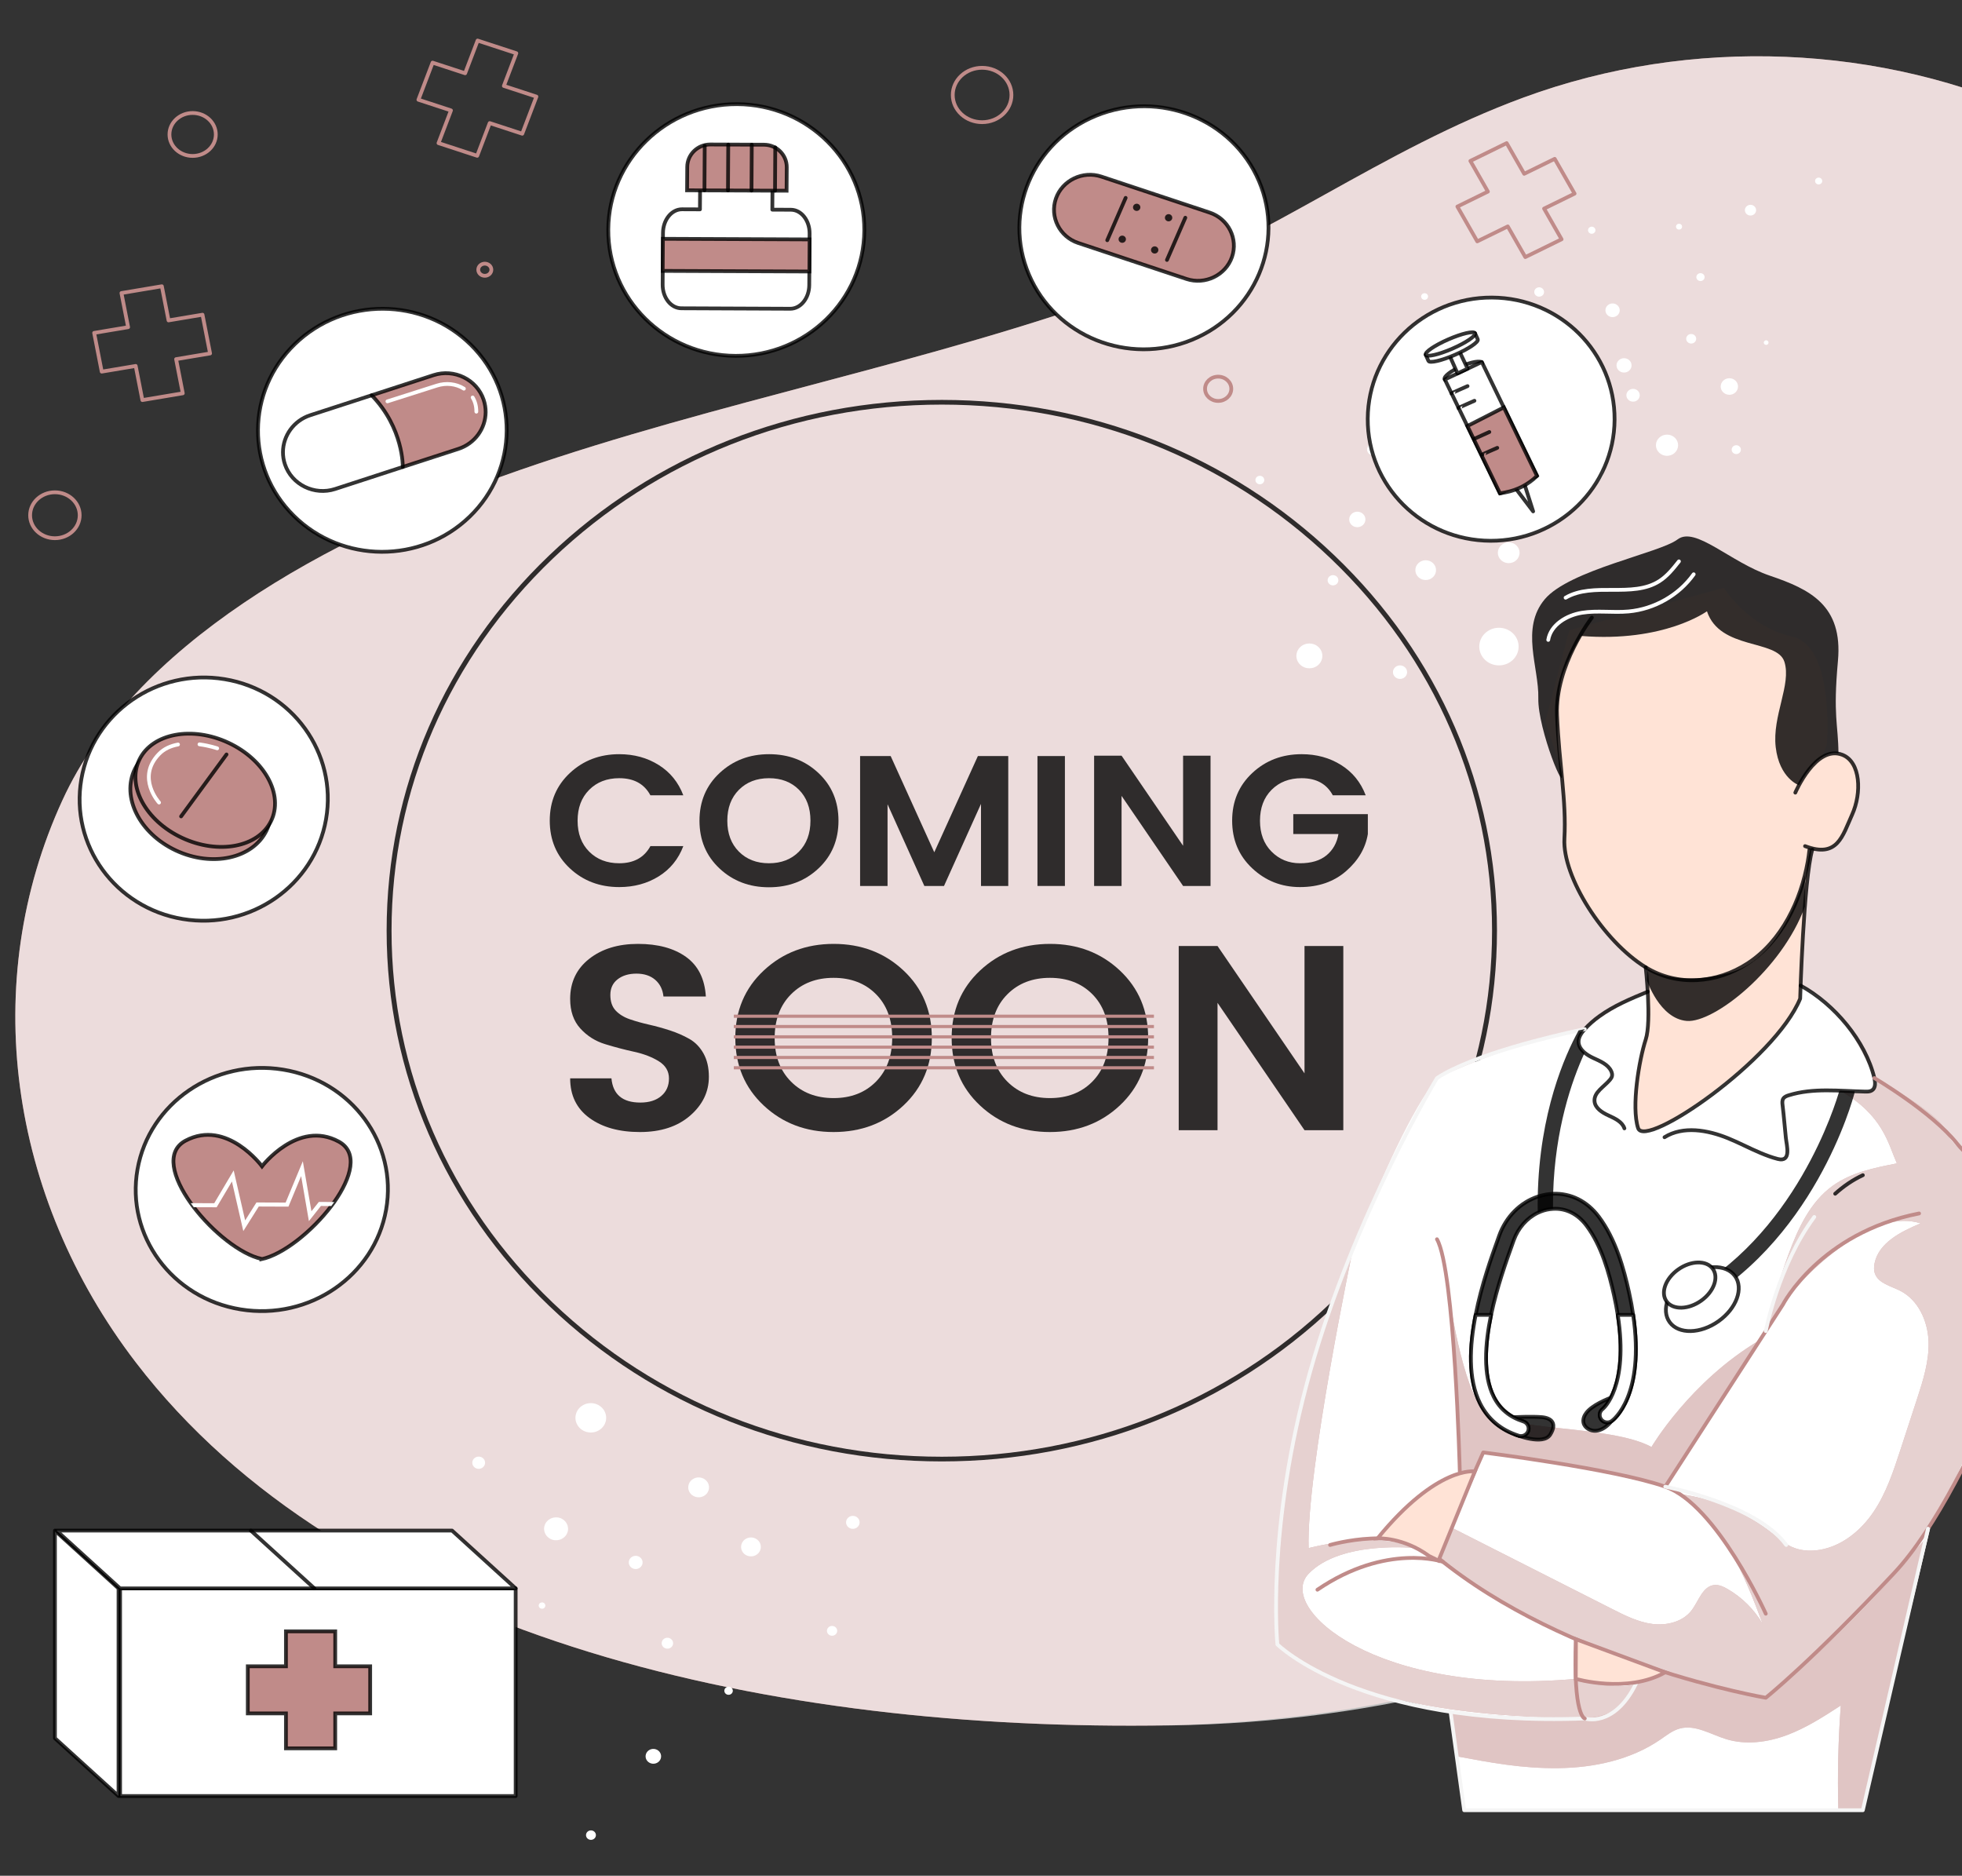 <svg width="521" height="498" viewBox="0 0 521 498" fill="none" xmlns="http://www.w3.org/2000/svg">
<rect x="0" y="0" width="521" height="498" fill="#333333" stroke="none"/>
<g clip-path="url(#clip0_10_14147)">
<path d="M541.859 31.291C499.706 11.669 449.162 9.516 404.638 25.869C366.729 39.793 337.227 63.347 299.255 77.237C247.323 96.231 190.454 106.612 138.015 124.805C85.576 142.998 35.395 171.524 16.591 212.434C-5.62 260.759 2.226 317.583 36.106 361.764C91.17 433.57 200.411 459.064 305.566 458.136C527.797 456.173 642.254 254.715 605.972 109.981C598.097 78.565 578.796 48.487 541.859 31.291Z" fill="#C08B89"/>
<path opacity="0.7" d="M541.859 31.291C499.706 11.669 449.162 9.516 404.638 25.869C366.729 39.793 337.227 63.347 299.255 77.237C247.323 96.231 190.454 106.612 138.015 124.805C85.576 142.998 35.395 171.524 16.591 212.434C-5.62 260.759 2.226 317.583 36.106 361.764C91.17 433.57 200.411 459.064 305.566 458.136C533 458.136 661 242 605.972 109.981C598.097 78.565 578.796 48.487 541.859 31.291Z" fill="white"/>
<path d="M424.669 127.622C426.333 126.031 426.333 123.452 424.669 121.862C423.005 120.271 420.307 120.271 418.643 121.862C416.978 123.452 416.978 126.031 418.643 127.622C420.307 129.213 423.005 129.213 424.669 127.622Z" fill="white"/>
<path d="M400.141 95.217C398.842 93.975 396.736 93.975 395.437 95.217C394.138 96.459 394.138 98.472 395.437 99.714C396.736 100.955 398.842 100.955 400.141 99.714C401.44 98.472 401.44 96.459 400.141 95.217Z" fill="white"/>
<path d="M377.646 79.345C378.005 79.687 378.586 79.687 378.945 79.345C379.303 79.002 379.303 78.446 378.945 78.103C378.586 77.76 378.005 77.76 377.646 78.103C377.287 78.446 377.287 79.001 377.646 79.345Z" fill="white"/>
<path d="M390.806 121.011C390.057 120.295 388.843 120.295 388.094 121.011C387.345 121.727 387.345 122.887 388.094 123.603C388.843 124.319 390.057 124.319 390.806 123.603C391.555 122.888 391.555 121.727 390.806 121.011Z" fill="white"/>
<path d="M365.674 107.816C365.138 107.303 364.268 107.303 363.732 107.816C363.196 108.328 363.196 109.159 363.732 109.672C364.268 110.184 365.138 110.184 365.674 109.672C366.21 109.159 366.21 108.328 365.674 107.816Z" fill="white"/>
<path d="M365.729 118.277C365.11 117.685 364.107 117.685 363.488 118.277C362.869 118.868 362.869 119.827 363.488 120.419C364.107 121.011 365.11 121.011 365.729 120.419C366.349 119.827 366.349 118.868 365.729 118.277Z" fill="white"/>
<path d="M380.528 149.515C379.456 148.49 377.717 148.49 376.644 149.515C375.572 150.54 375.572 152.202 376.644 153.228C377.717 154.253 379.456 154.253 380.528 153.228C381.601 152.203 381.601 150.541 380.528 149.515Z" fill="white"/>
<path d="M402.67 144.807C401.543 143.729 399.715 143.729 398.587 144.807C397.46 145.884 397.46 147.632 398.587 148.709C399.715 149.787 401.543 149.787 402.67 148.709C403.798 147.632 403.798 145.884 402.67 144.807Z" fill="white"/>
<path d="M373.101 177.186C372.367 176.484 371.176 176.484 370.442 177.186C369.708 177.888 369.708 179.026 370.442 179.728C371.176 180.429 372.367 180.429 373.102 179.728C373.835 179.026 373.835 177.888 373.101 177.186Z" fill="white"/>
<path d="M350.138 171.81C348.791 170.523 346.608 170.523 345.262 171.81C343.915 173.098 343.915 175.184 345.262 176.472C346.608 177.759 348.791 177.758 350.138 176.472C351.485 175.184 351.485 173.097 350.138 171.81Z" fill="white"/>
<path d="M354.978 153.095C354.422 152.564 353.521 152.564 352.965 153.095C352.409 153.627 352.409 154.489 352.965 155.02C353.521 155.552 354.422 155.552 354.979 155.02C355.534 154.488 355.534 153.627 354.978 153.095Z" fill="white"/>
<path d="M335.379 126.658C334.92 126.22 334.176 126.22 333.717 126.658C333.259 127.096 333.259 127.807 333.717 128.246C334.176 128.684 334.92 128.684 335.379 128.246C335.837 127.807 335.837 127.097 335.379 126.658Z" fill="white"/>
<path d="M434.91 103.741C434.217 103.078 433.093 103.078 432.399 103.741C431.706 104.404 431.706 105.478 432.399 106.141C433.093 106.804 434.217 106.804 434.91 106.141C435.603 105.479 435.603 104.404 434.91 103.741Z" fill="white"/>
<path d="M361.95 136.456C361.109 135.653 359.746 135.653 358.904 136.456C358.063 137.26 358.063 138.564 358.904 139.368C359.745 140.172 361.109 140.172 361.95 139.368C362.791 138.564 362.791 137.261 361.95 136.456Z" fill="white"/>
<path d="M398.037 176.66C400.922 176.66 403.261 174.424 403.261 171.667C403.261 168.909 400.922 166.673 398.037 166.673C395.152 166.673 392.813 168.909 392.813 171.667C392.813 174.424 395.152 176.66 398.037 176.66Z" fill="white"/>
<path d="M440.546 120.159C441.675 121.28 443.539 121.314 444.712 120.236C445.884 119.157 445.92 117.375 444.791 116.254C443.663 115.134 441.798 115.1 440.626 116.178C439.454 117.256 439.418 119.039 440.546 120.159Z" fill="white"/>
<path d="M460.818 104.203C461.733 103.361 461.761 101.969 460.88 101.094C459.999 100.219 458.543 100.193 457.628 101.035C456.713 101.877 456.685 103.268 457.566 104.143C458.447 105.018 459.903 105.045 460.818 104.203Z" fill="white"/>
<path d="M468.553 90.52C468.3 90.752 468.293 91.136 468.536 91.378C468.779 91.619 469.181 91.627 469.434 91.394C469.686 91.162 469.694 90.778 469.451 90.536C469.208 90.295 468.806 90.287 468.553 90.52Z" fill="white"/>
<path d="M450.007 90.857C450.534 90.371 450.55 89.569 450.043 89.065C449.535 88.561 448.696 88.545 448.168 89.03C447.641 89.515 447.625 90.318 448.132 90.822C448.64 91.327 449.479 91.342 450.007 90.857Z" fill="white"/>
<path d="M483.592 48.714C483.97 48.367 483.981 47.792 483.617 47.431C483.254 47.07 482.653 47.059 482.275 47.407C481.897 47.754 481.886 48.329 482.249 48.69C482.613 49.051 483.214 49.062 483.592 48.714Z" fill="white"/>
<path d="M452.316 74.324C452.752 73.923 452.765 73.26 452.345 72.843C451.925 72.427 451.232 72.414 450.796 72.815C450.36 73.216 450.346 73.879 450.766 74.296C451.186 74.713 451.88 74.725 452.316 74.324Z" fill="white"/>
<path d="M429.529 83.689C430.285 82.994 430.308 81.845 429.581 81.123C428.853 80.401 427.651 80.379 426.896 81.074C426.14 81.769 426.117 82.918 426.844 83.64C427.572 84.362 428.774 84.384 429.529 83.689Z" fill="white"/>
<path d="M432.642 98.381C433.436 97.65 433.46 96.443 432.696 95.683C431.931 94.924 430.668 94.901 429.874 95.632C429.08 96.363 429.055 97.57 429.82 98.33C430.584 99.089 431.848 99.112 432.642 98.381Z" fill="white"/>
<path d="M409.617 78.416C410.134 77.94 410.149 77.153 409.652 76.659C409.154 76.165 408.331 76.15 407.814 76.626C407.297 77.102 407.281 77.888 407.779 78.382C408.276 78.877 409.1 78.892 409.617 78.416Z" fill="white"/>
<path d="M423.362 61.8C423.753 61.439 423.765 60.843 423.388 60.469C423.011 60.095 422.388 60.084 421.996 60.444C421.605 60.804 421.592 61.4 421.97 61.775C422.346 62.149 422.97 62.16 423.362 61.8Z" fill="white"/>
<path d="M446.426 60.74C446.749 60.443 446.759 59.952 446.448 59.642C446.138 59.334 445.623 59.324 445.3 59.622C444.977 59.919 444.967 60.41 445.278 60.719C445.589 61.028 446.103 61.037 446.426 60.74Z" fill="white"/>
<path d="M461.913 120.225C462.401 119.776 462.416 119.033 461.946 118.566C461.476 118.099 460.699 118.085 460.21 118.535C459.722 118.984 459.707 119.727 460.177 120.194C460.647 120.661 461.425 120.675 461.913 120.225Z" fill="white"/>
<path d="M465.87 56.825C466.462 56.28 466.48 55.379 465.91 54.813C465.339 54.246 464.397 54.229 463.804 54.774C463.212 55.319 463.194 56.22 463.764 56.787C464.334 57.353 465.277 57.371 465.87 56.825Z" fill="white"/>
<path d="M250.091 388.005C210.713 388.005 173.692 373.347 145.847 346.732C118.003 320.116 102.668 284.73 102.668 247.09C102.668 209.45 118.003 174.064 145.847 147.449C173.692 120.833 210.713 106.176 250.091 106.176C289.469 106.176 326.49 120.833 354.335 147.449C382.179 174.064 397.514 209.45 397.514 247.09C397.514 284.73 382.179 320.116 354.335 346.732C326.49 373.347 289.469 388.005 250.091 388.005ZM250.091 107.421C211.061 107.421 174.367 121.949 146.769 148.329C119.171 174.709 103.971 209.783 103.971 247.09C103.971 284.398 119.171 319.471 146.769 345.852C174.367 372.232 211.061 386.76 250.091 386.76C289.121 386.76 325.815 372.232 353.413 345.851C381.011 319.471 396.211 284.397 396.211 247.09C396.211 209.783 381.011 174.709 353.413 148.329C325.815 121.949 289.121 107.421 250.091 107.421Z" fill="black" fill-opacity="0.8"/>
<path d="M169.018 258.497C166.971 258.497 165.302 258.998 164.012 259.999C162.72 261.001 162.074 262.386 162.074 264.156C162.074 265.926 162.55 267.311 163.5 268.313C164.45 269.315 165.704 270.084 167.264 270.618C168.823 271.154 170.528 271.631 172.38 272.05C174.232 272.469 176.082 272.983 177.935 273.587C179.786 274.193 181.491 274.939 183.051 275.823C184.61 276.708 185.865 278 186.815 279.7C187.766 281.401 188.24 283.462 188.24 285.883C188.24 289.889 186.571 293.335 183.234 296.223C179.896 299.111 175.462 300.554 169.932 300.554C164.401 300.554 159.93 299.309 156.519 296.817C153.108 294.325 151.403 290.821 151.403 286.302H162.367C162.756 290.588 165.314 292.73 170.041 292.73C172.38 292.73 174.231 292.148 175.596 290.983C176.96 289.819 177.642 288.27 177.642 286.337C177.642 284.405 176.741 282.879 174.938 281.761C173.135 280.644 170.954 279.805 168.397 279.246C165.838 278.687 163.268 278.013 160.686 277.22C158.102 276.429 155.91 275.044 154.107 273.063C152.304 271.084 151.403 268.464 151.403 265.204C151.403 260.779 153.084 257.239 156.446 254.584C159.808 251.929 164.132 250.602 169.42 250.602C174.706 250.602 178.958 251.755 182.174 254.06C185.39 256.365 187.144 259.871 187.436 264.574H176.181C175.985 262.712 175.254 261.233 173.988 260.138C172.72 259.045 171.065 258.497 169.018 258.497Z" fill="black" fill-opacity="0.8"/>
<path d="M221.349 300.554C213.992 300.554 207.803 298.203 202.785 293.498C197.766 288.794 195.257 282.821 195.257 275.578C195.257 268.336 197.778 262.363 202.821 257.658C207.864 252.954 214.052 250.602 221.386 250.602C228.719 250.602 234.895 252.954 239.914 257.658C244.933 262.363 247.443 268.336 247.443 275.578C247.443 282.821 244.933 288.794 239.914 293.498C234.895 298.203 228.706 300.554 221.349 300.554ZM232.606 287.176C235.48 284.265 236.918 280.388 236.918 275.544C236.918 270.7 235.48 266.835 232.606 263.947C229.73 261.059 225.978 259.615 221.349 259.615C216.72 259.615 212.956 261.071 210.057 263.981C207.157 266.892 205.708 270.758 205.708 275.578C205.708 280.399 207.157 284.265 210.057 287.175C212.956 290.087 216.72 291.542 221.349 291.542C225.978 291.542 229.73 290.087 232.606 287.176Z" fill="black" fill-opacity="0.8"/>
<path d="M278.798 300.554C271.44 300.554 265.251 298.203 260.233 293.498C255.214 288.794 252.705 282.821 252.705 275.578C252.705 268.336 255.226 262.363 260.27 257.658C265.312 252.954 271.5 250.602 278.834 250.602C286.168 250.602 292.343 252.954 297.363 257.658C302.381 262.363 304.891 268.336 304.891 275.578C304.891 282.821 302.381 288.794 297.363 293.498C292.343 298.203 286.155 300.554 278.798 300.554ZM290.054 287.176C292.928 284.265 294.366 280.388 294.366 275.544C294.366 270.7 292.928 266.835 290.054 263.947C287.178 261.059 283.426 259.615 278.798 259.615C274.168 259.615 270.404 261.071 267.505 263.981C264.606 266.892 263.156 270.758 263.156 275.578C263.156 280.399 264.606 284.265 267.505 287.175C270.404 290.087 274.168 291.542 278.798 291.542C283.426 291.542 287.178 290.087 290.054 287.176Z" fill="black" fill-opacity="0.8"/>
<path d="M346.406 251.161H356.711V300.065H346.406L323.309 266.251V300.065H313.004V251.161H323.309L346.406 284.975V251.161Z" fill="black" fill-opacity="0.8"/>
<path d="M151.31 230.529C147.76 227.201 145.985 222.985 145.985 217.878C145.985 212.772 147.768 208.555 151.335 205.227C154.903 201.899 159.271 200.236 164.442 200.236C168.371 200.236 171.861 201.191 174.911 203.102C177.961 205.013 180.141 207.697 181.45 211.157H172.713C171.093 208.126 168.336 206.61 164.441 206.61C161.166 206.61 158.503 207.64 156.454 209.699C154.402 211.758 153.378 214.492 153.378 217.902C153.378 221.312 154.402 224.047 156.454 226.105C158.504 228.164 161.166 229.194 164.441 229.194C168.301 229.194 171.059 227.679 172.713 224.647H181.45C180.141 228.106 177.961 230.783 174.911 232.678C171.861 234.573 168.37 235.519 164.442 235.519C159.237 235.52 154.859 233.857 151.31 230.529Z" fill="black" fill-opacity="0.8"/>
<path d="M204.199 235.569C198.994 235.569 194.617 233.906 191.067 230.578C187.517 227.251 185.742 223.025 185.742 217.902C185.742 212.78 187.525 208.555 191.092 205.227C194.66 201.899 199.037 200.236 204.224 200.236C209.411 200.236 213.78 201.899 217.33 205.227C220.88 208.555 222.656 212.78 222.656 217.902C222.656 223.025 220.88 227.251 217.33 230.578C213.78 233.906 209.403 235.569 204.199 235.569ZM212.16 226.106C214.194 224.047 215.211 221.305 215.211 217.878C215.211 214.452 214.194 211.718 212.16 209.674C210.126 207.632 207.473 206.611 204.199 206.611C200.924 206.611 198.261 207.641 196.211 209.699C194.16 211.758 193.135 214.493 193.135 217.902C193.135 221.312 194.16 224.047 196.211 226.106C198.261 228.165 200.924 229.194 204.199 229.194C207.473 229.194 210.126 228.165 212.16 226.106Z" fill="black" fill-opacity="0.8"/>
<path d="M267.738 200.73V235.223H260.5V213.43L250.677 235.223H245.455L235.684 213.529V235.223H228.394V200.73H236.511L248.092 226.279L259.673 200.73H267.738Z" fill="black" fill-opacity="0.8"/>
<path d="M275.493 235.224V200.73H282.782V235.224H275.493Z" fill="black" fill-opacity="0.8"/>
<path d="M314.163 200.631H321.453V235.224H314.163L297.826 211.305V235.224H290.537V200.631H297.826L314.163 224.549V200.631Z" fill="black" fill-opacity="0.8"/>
<path d="M332.517 230.529C328.966 227.201 327.191 222.985 327.191 217.878C327.191 212.772 328.975 208.555 332.542 205.227C336.11 201.899 340.478 200.236 345.648 200.236C349.578 200.236 353.067 201.191 356.117 203.102C359.168 205.013 361.347 207.697 362.657 211.157H353.92C352.3 208.126 349.542 206.61 345.648 206.61C342.373 206.61 339.71 207.64 337.661 209.699C335.609 211.758 334.584 214.492 334.584 217.902C334.584 221.312 335.609 224.047 337.661 226.105C339.711 228.164 342.227 229.194 345.209 229.194C348.19 229.194 350.534 228.494 352.24 227.093C353.946 225.693 355.006 223.807 355.419 221.435H343.425V216.147H363.226V221.435C362.605 225.191 360.675 228.477 357.436 231.293C354.195 234.111 350.12 235.519 345.209 235.519C340.297 235.519 336.066 233.857 332.517 230.529Z" fill="black" fill-opacity="0.8"/>
<path d="M158.102 372.71C155.951 372.069 153.664 373.215 152.993 375.271C152.322 377.327 153.522 379.513 155.673 380.154C157.824 380.796 160.111 379.649 160.782 377.593C161.452 375.538 160.253 373.351 158.102 372.71Z" fill="white"/>
<path d="M144.624 404.991C144.1 406.596 145.036 408.303 146.715 408.803C148.394 409.304 150.18 408.409 150.704 406.804C151.227 405.199 150.291 403.492 148.612 402.992C146.933 402.491 145.147 403.386 144.624 404.991Z" fill="white"/>
<path d="M144.775 426.527C144.92 426.084 144.661 425.613 144.198 425.474C143.734 425.336 143.241 425.584 143.097 426.026C142.952 426.47 143.21 426.941 143.674 427.079C144.138 427.217 144.631 426.97 144.775 426.527Z" fill="white"/>
<path d="M167.051 414.303C166.749 415.228 167.289 416.212 168.257 416.501C169.224 416.789 170.254 416.274 170.555 415.348C170.857 414.423 170.318 413.439 169.35 413.151C168.382 412.862 167.353 413.378 167.051 414.303Z" fill="white"/>
<path d="M155.671 486.849C155.455 487.511 155.842 488.216 156.534 488.423C157.227 488.629 157.965 488.26 158.181 487.597C158.397 486.935 158.011 486.23 157.317 486.023C156.624 485.817 155.887 486.186 155.671 486.849Z" fill="white"/>
<path d="M175.776 435.84C175.526 436.605 175.973 437.419 176.773 437.657C177.573 437.895 178.424 437.469 178.674 436.704C178.923 435.939 178.477 435.126 177.677 434.887C176.876 434.649 176.026 435.076 175.776 435.84Z" fill="white"/>
<path d="M196.903 409.957C196.471 411.282 197.244 412.692 198.63 413.105C200.017 413.518 201.491 412.779 201.923 411.454C202.356 410.129 201.582 408.719 200.196 408.306C198.81 407.893 197.336 408.632 196.903 409.957Z" fill="white"/>
<path d="M182.881 394.108C182.427 395.5 183.24 396.982 184.697 397.416C186.154 397.851 187.704 397.074 188.158 395.681C188.613 394.288 187.8 392.807 186.343 392.372C184.886 391.938 183.336 392.715 182.881 394.108Z" fill="white"/>
<path d="M224.749 403.672C224.453 404.58 224.982 405.544 225.931 405.827C226.88 406.11 227.89 405.604 228.185 404.697C228.482 403.79 227.952 402.825 227.003 402.542C226.054 402.259 225.045 402.765 224.749 403.672Z" fill="white"/>
<path d="M219.652 432.597C219.428 433.283 219.829 434.014 220.547 434.228C221.266 434.443 222.03 434.06 222.254 433.373C222.478 432.686 222.078 431.955 221.359 431.741C220.641 431.526 219.876 431.909 219.652 432.597Z" fill="white"/>
<path d="M192.396 448.576C192.211 449.142 192.542 449.745 193.134 449.922C193.727 450.099 194.358 449.783 194.543 449.216C194.728 448.65 194.397 448.047 193.804 447.87C193.211 447.693 192.581 448.009 192.396 448.576Z" fill="white"/>
<path d="M125.492 387.866C125.212 388.723 125.712 389.634 126.608 389.901C127.504 390.168 128.457 389.69 128.737 388.834C129.017 387.977 128.516 387.066 127.62 386.799C126.724 386.532 125.771 387.01 125.492 387.866Z" fill="white"/>
<path d="M171.526 465.714C171.187 466.753 171.793 467.858 172.88 468.182C173.968 468.506 175.124 467.927 175.463 466.887C175.802 465.848 175.195 464.743 174.108 464.419C173.021 464.095 171.865 464.675 171.526 465.714Z" fill="white"/>
<path d="M306.421 269.391H194.863V270.221H306.421V269.391Z" fill="#C08B89"/>
<path d="M306.421 272.128H194.863V272.958H306.421V272.128Z" fill="#C08B89"/>
<path d="M306.421 274.866H194.863V275.696H306.421V274.866Z" fill="#C08B89"/>
<path d="M306.421 277.605H194.863V278.435H306.421V277.605Z" fill="#C08B89"/>
<path d="M306.421 280.343H194.863V281.173H306.421V280.343Z" fill="#C08B89"/>
<path d="M306.421 283.081H194.863V283.911H306.421V283.081Z" fill="#C08B89"/>
<path d="M124.724 137.16C137.7 124.617 137.832 104.188 125.02 91.532C112.207 78.876 91.302 78.784 78.326 91.328C65.35 103.871 65.218 124.3 78.03 136.956C90.843 149.612 111.748 149.704 124.724 137.16Z" fill="white" stroke="black" stroke-opacity="0.8" stroke-miterlimit="10" stroke-linecap="round" stroke-linejoin="round"/>
<path d="M128.966 109.418C128.938 113.73 126.128 117.751 121.724 119.18L106.963 123.975L88.984 129.829C83.481 131.618 77.483 128.684 75.666 123.291C75.3 122.206 75.132 121.1 75.139 120.017C75.167 115.715 77.977 111.683 82.37 110.244L98.702 104.941L115.111 99.606C120.624 97.807 126.611 100.751 128.428 106.133C128.794 107.218 128.973 108.335 128.966 109.418Z" fill="white"/>
<path d="M128.966 109.431C128.938 113.742 126.129 117.761 121.725 119.19L106.967 123.983C106.396 113.975 101.287 107.562 98.707 104.955L115.113 99.623C120.625 97.824 126.611 100.767 128.428 106.147C128.794 107.232 128.973 108.348 128.966 109.431Z" fill="#C08B89"/>
<path d="M128.966 109.418C128.938 113.73 126.128 117.751 121.724 119.18L106.963 123.975L88.984 129.829C83.481 131.618 77.483 128.684 75.666 123.291C75.3 122.206 75.132 121.1 75.139 120.017C75.167 115.715 77.977 111.683 82.37 110.244L98.702 104.941L115.111 99.606C120.624 97.807 126.611 100.751 128.428 106.133C128.794 107.218 128.973 108.335 128.966 109.418Z" stroke="black" stroke-opacity="0.8" stroke-miterlimit="10" stroke-linecap="round" stroke-linejoin="round"/>
<path d="M106.959 123.967C106.959 123.967 107.183 113.675 98.707 104.95" stroke="black" stroke-opacity="0.8" stroke-miterlimit="10" stroke-linecap="round" stroke-linejoin="round"/>
<path d="M125.508 105.527C126.115 106.525 126.503 107.764 126.491 109.3" stroke="white" stroke-miterlimit="10" stroke-linecap="round" stroke-linejoin="round"/>
<path d="M102.879 106.562L116.025 102.373C118.435 101.606 121.097 101.868 123.185 103.192" stroke="white" stroke-miterlimit="10" stroke-linecap="round" stroke-linejoin="round"/>
<path d="M316.464 90.24C333.328 83.369 341.314 64.476 334.301 48.04C327.289 31.604 307.933 23.85 291.069 30.72C274.205 37.59 266.219 56.484 273.232 72.92C280.245 89.356 299.6 97.11 316.464 90.24Z" fill="white" stroke="black" stroke-opacity="0.8" stroke-miterlimit="10" stroke-linecap="round" stroke-linejoin="round"/>
<path d="M315.062 74.063L286.316 64.513C281.364 62.869 278.699 57.558 280.392 52.711C282.085 47.864 287.522 45.245 292.473 46.891L321.22 56.44C326.171 58.084 328.837 63.396 327.143 68.243C325.449 73.088 320.014 75.707 315.062 74.063Z" fill="#C08B89"/>
<path d="M294.024 63.779L298.911 52.537" stroke="black" stroke-opacity="0.8" stroke-miterlimit="10" stroke-linecap="round" stroke-linejoin="round"/>
<path d="M309.88 69.016L314.756 57.804" stroke="black" stroke-opacity="0.8" stroke-miterlimit="10" stroke-linecap="round" stroke-linejoin="round"/>
<path d="M298.001 64.468C298.542 64.47 298.983 64.043 298.986 63.515C298.99 62.987 298.555 62.557 298.014 62.554C297.474 62.552 297.033 62.979 297.03 63.507C297.026 64.035 297.461 64.465 298.001 64.468Z" fill="black" fill-opacity="0.8"/>
<path d="M307.6 66.366C307.597 66.895 307.156 67.321 306.616 67.319C306.075 67.317 305.64 66.887 305.644 66.358C305.647 65.829 306.088 65.403 306.629 65.406C307.168 65.409 307.604 65.839 307.6 66.366Z" fill="black" fill-opacity="0.8"/>
<path d="M301.834 56C302.375 56.002 302.816 55.576 302.819 55.047C302.823 54.519 302.388 54.089 301.847 54.087C301.307 54.085 300.866 54.511 300.863 55.039C300.859 55.568 301.294 55.998 301.834 56Z" fill="black" fill-opacity="0.8"/>
<path d="M311.292 57.815C311.289 58.344 310.848 58.77 310.308 58.768C309.768 58.766 309.332 58.336 309.336 57.807C309.339 57.278 309.78 56.852 310.32 56.855C310.861 56.857 311.296 57.287 311.292 57.815Z" fill="black" fill-opacity="0.8"/>
<path d="M315.062 74.063L286.316 64.513C281.364 62.869 278.699 57.558 280.392 52.711C282.085 47.864 287.522 45.245 292.473 46.891L321.22 56.44C326.171 58.084 328.837 63.396 327.143 68.243C325.449 73.088 320.014 75.707 315.062 74.063Z" stroke="black" stroke-opacity="0.8" stroke-miterlimit="10" stroke-linecap="round" stroke-linejoin="round"/>
<path d="M195.302 94.475C214.076 94.557 229.392 79.665 229.512 61.213C229.631 42.761 214.509 27.736 195.734 27.653C176.96 27.571 161.644 42.463 161.525 60.915C161.405 79.367 176.528 94.393 195.302 94.475Z" fill="white" stroke="black" stroke-opacity="0.8" stroke-miterlimit="10" stroke-linecap="round" stroke-linejoin="round"/>
<path d="M214.983 62L214.891 75.698C214.868 79.174 212.601 81.982 209.828 81.971L180.938 81.85C178.165 81.839 175.938 79.013 175.961 75.535L176.053 61.838C176.077 58.362 178.343 55.553 181.115 55.565L185.867 55.585L185.92 47.637L205.143 47.717L205.09 55.665L210.006 55.685C212.778 55.698 215.007 58.524 214.983 62Z" fill="white" stroke="black" stroke-opacity="0.8" stroke-miterlimit="10" stroke-linecap="round" stroke-linejoin="round"/>
<path d="M214.987 63.564L176.032 63.402L175.974 71.922L214.93 72.084L214.987 63.564Z" fill="#C08B89" stroke="black" stroke-opacity="0.8" stroke-miterlimit="10"/>
<path d="M208.876 50.635L182.447 50.529L182.491 44.321C182.514 41.017 185.253 38.349 188.61 38.363L202.884 38.42C206.24 38.433 208.942 41.122 208.919 44.426L208.876 50.635Z" fill="#C08B89" stroke="black" stroke-opacity="0.8" stroke-miterlimit="10"/>
<path d="M187.134 38.735L187.066 50.525" stroke="black" stroke-opacity="0.8" stroke-miterlimit="10" stroke-linecap="round" stroke-linejoin="round"/>
<path d="M193.382 38.394L193.312 50.555" stroke="black" stroke-opacity="0.8" stroke-miterlimit="10" stroke-linecap="round" stroke-linejoin="round"/>
<path d="M199.629 38.425L199.559 50.587" stroke="black" stroke-opacity="0.8" stroke-miterlimit="10" stroke-linecap="round" stroke-linejoin="round"/>
<path d="M205.869 39.144L205.803 50.62" stroke="black" stroke-opacity="0.8" stroke-miterlimit="10" stroke-linecap="round" stroke-linejoin="round"/>
<path d="M86.575 217.518C89.638 199.935 77.579 183.281 59.64 180.321C41.701 177.361 24.676 189.216 21.613 206.8C18.55 224.384 30.61 241.037 48.548 243.997C66.487 246.957 83.512 235.102 86.575 217.518Z" fill="white" stroke="black" stroke-opacity="0.8" stroke-miterlimit="10" stroke-linecap="round" stroke-linejoin="round"/>
<path d="M70.754 220.542C74.397 213.12 69.53 203.439 59.883 198.918C50.235 194.398 39.462 196.75 35.819 204.171C32.177 211.593 37.044 221.274 46.691 225.795C56.339 230.315 67.112 227.963 70.754 220.542Z" fill="#C08B89" stroke="black" stroke-opacity="0.8" stroke-miterlimit="10" stroke-linecap="round" stroke-linejoin="round"/>
<path d="M71.969 218.009C75.386 211.047 70.335 201.737 60.688 197.217C51.04 192.696 40.449 194.675 37.032 201.638C33.615 208.601 38.665 217.91 48.313 222.431C57.96 226.951 68.551 224.972 71.969 218.009Z" fill="#C08B89" stroke="black" stroke-opacity="0.8" stroke-miterlimit="10" stroke-linecap="round" stroke-linejoin="round"/>
<path d="M60.15 200.307L48.088 216.752" stroke="black" stroke-opacity="0.8" stroke-miterlimit="10" stroke-linecap="round" stroke-linejoin="round"/>
<path d="M52.967 197.623C55.656 197.976 57.675 198.684 57.675 198.684" stroke="white" stroke-miterlimit="10" stroke-linecap="round" stroke-linejoin="round"/>
<path d="M42.237 213.078C42.237 213.078 36.171 206.502 42.179 200.228C43.569 198.778 45.381 198.012 47.273 197.663" stroke="white" stroke-miterlimit="10" stroke-linecap="round" stroke-linejoin="round"/>
<path d="M102.527 321.176C105.631 303.596 93.37 286.942 75.142 283.98C56.913 281.017 39.619 292.866 36.515 310.447C33.411 328.027 45.672 344.68 63.901 347.643C82.129 350.605 99.423 338.756 102.527 321.176Z" fill="white" stroke="black" stroke-opacity="0.8" stroke-miterlimit="10" stroke-linecap="round" stroke-linejoin="round"/>
<path d="M88.755 319.132C88.497 319.485 88.239 319.849 87.97 320.202C82.911 326.886 75.143 333.108 69.41 334.318L69.41 334.232C63.849 333.008 56.419 327.022 51.449 320.5C51.174 320.145 50.91 319.779 50.656 319.424C45.877 312.731 43.889 305.717 49.278 302.843C60.234 297.01 69.576 309.654 69.576 309.654C69.576 309.654 79.109 297.185 89.964 303.099C95.169 305.931 93.335 312.639 88.755 319.132Z" fill="#C08B89" stroke="black" stroke-opacity="0.8" stroke-miterlimit="10"/>
<path d="M88.756 319.131C88.498 319.484 88.239 319.848 87.97 320.201L85.213 320.19L82.028 324.205L79.965 312.255L76.596 320.36L68.713 320.329L64.61 326.852L61.589 313.685L57.528 320.531L51.447 320.507C51.171 320.152 50.907 319.786 50.654 319.43L56.891 319.455L62.054 310.745L65.097 324.019L68.099 319.253L75.847 319.283L80.415 308.305L82.702 321.587L84.665 319.114L88.756 319.131Z" fill="white"/>
<path d="M395.761 143.578C413.861 143.657 428.627 129.265 428.742 111.433C428.858 93.601 414.278 79.081 396.179 79.002C378.079 78.923 363.312 93.314 363.197 111.146C363.082 128.979 377.661 143.499 395.761 143.578Z" fill="white" stroke="black" stroke-opacity="0.8" stroke-miterlimit="10" stroke-linecap="round" stroke-linejoin="round"/>
<path d="M393.584 96.347C393.897 97.048 391.919 98.59 389.167 99.791C386.415 100.993 383.93 101.397 383.617 100.696C383.304 99.995 385.282 98.453 388.034 97.251C390.788 96.05 393.272 95.644 393.584 96.347Z" fill="white" stroke="black" stroke-opacity="0.8" stroke-miterlimit="10" stroke-linecap="round" stroke-linejoin="round"/>
<path d="M408.136 126.351L398.303 130.994L389.652 113.114L383.67 100.753L393.494 96.109L399.329 108.169L408.136 126.351Z" fill="white" stroke="black" stroke-opacity="0.8" stroke-miterlimit="10" stroke-linecap="round" stroke-linejoin="round"/>
<path d="M385.427 104.444C385.404 104.396 389.701 102.512 389.701 102.512L385.427 104.444Z" fill="#C08B89"/>
<path d="M385.427 104.444C385.404 104.396 389.701 102.512 389.701 102.512" stroke="black" stroke-opacity="0.8" stroke-miterlimit="10" stroke-linecap="round" stroke-linejoin="round"/>
<path d="M387.258 108.332C387.235 108.285 391.531 106.401 391.531 106.401L387.258 108.332Z" fill="#C08B89"/>
<path d="M387.258 108.332C387.235 108.285 391.531 106.401 391.531 106.401" stroke="black" stroke-opacity="0.8" stroke-miterlimit="10" stroke-linecap="round" stroke-linejoin="round"/>
<path d="M402.116 129.207L407.118 135.773L404.648 128.012L402.116 129.207Z" fill="white" stroke="black" stroke-opacity="0.8" stroke-miterlimit="10" stroke-linecap="round" stroke-linejoin="round"/>
<path d="M408.151 126.35C405.844 128.612 402.903 130.139 399.709 130.733L398.315 130.993L389.662 113.11L399.341 108.164L408.151 126.35Z" fill="#C08B89" stroke="black" stroke-opacity="0.8" stroke-miterlimit="10"/>
<path d="M391.475 116.511L395.484 114.698" stroke="black" stroke-opacity="0.8" stroke-miterlimit="10" stroke-linecap="round" stroke-linejoin="round"/>
<path d="M393.644 120.669C393.621 120.622 397.59 118.905 397.59 118.905L393.644 120.669Z" fill="#C08B89"/>
<path d="M393.644 120.669C393.621 120.622 397.59 118.905 397.59 118.905" stroke="black" stroke-opacity="0.8" stroke-miterlimit="10" stroke-linecap="round" stroke-linejoin="round"/>
<path d="M387.039 99.147L383.984 92.263L386.423 90.912L389.721 97.88L387.039 99.147Z" fill="white" stroke="black" stroke-opacity="0.8" stroke-miterlimit="10" stroke-linecap="round" stroke-linejoin="round"/>
<path d="M392.412 90.097L391.689 88.476L378.59 94.192L379.313 95.813C379.615 96.49 382.793 95.76 386.41 94.182C390.026 92.603 392.714 90.774 392.412 90.097Z" fill="white" stroke="black" stroke-opacity="0.8" stroke-miterlimit="10" stroke-linecap="round" stroke-linejoin="round"/>
<path d="M391.687 88.477C391.385 87.799 388.207 88.53 384.59 90.108C380.972 91.686 378.285 93.516 378.588 94.194C378.89 94.871 382.068 94.141 385.685 92.563C389.301 90.985 391.989 89.156 391.687 88.477Z" fill="white" stroke="black" stroke-opacity="0.8" stroke-miterlimit="10" stroke-linecap="round" stroke-linejoin="round"/>
<path d="M53.776 83.554L44.753 85.068L42.98 76L32.25 77.8L34.022 86.867L25 88.381L27.01 98.668L36.033 97.155L37.805 106.222L48.536 104.422L46.763 95.354L55.786 93.84L53.776 83.554Z" stroke="#C08B89" stroke-miterlimit="10" stroke-linecap="round" stroke-linejoin="round"/>
<path d="M142.442 25.649L133.796 22.819L137.108 14.13L126.825 10.766L123.513 19.454L114.867 16.625L111.109 26.483L119.755 29.311L116.443 38L126.724 41.366L130.038 32.677L138.683 35.506L142.442 25.649Z" stroke="#C08B89" stroke-miterlimit="10" stroke-linecap="round" stroke-linejoin="round"/>
<path d="M412.846 42.17L404.743 46.144L400.089 38L390.451 42.726L395.104 50.87L387 54.844L392.278 64.084L400.383 60.11L405.036 68.255L414.674 63.529L410.021 55.384L418.126 51.409L412.846 42.17Z" stroke="#C08B89" stroke-miterlimit="10" stroke-linecap="round" stroke-linejoin="round"/>
<path d="M14.579 142.894C18.213 142.894 21.159 140.165 21.159 136.799C21.159 133.432 18.213 130.703 14.579 130.703C10.946 130.703 8 133.432 8 136.799C8 140.165 10.946 142.894 14.579 142.894Z" stroke="#C08B89" stroke-miterlimit="10" stroke-linecap="round" stroke-linejoin="round"/>
<path d="M130.479 71.612C130.479 72.502 129.699 73.223 128.739 73.223C127.778 73.223 127 72.501 127 71.612C127 70.721 127.779 70 128.739 70C129.699 69.999 130.479 70.721 130.479 71.612Z" stroke="#C08B89" stroke-miterlimit="10" stroke-linecap="round" stroke-linejoin="round"/>
<path d="M57.307 35.701C57.307 38.849 54.552 41.402 51.154 41.402C47.755 41.402 45 38.849 45 35.701C45 32.553 47.755 30 51.154 30C54.552 30 57.307 32.553 57.307 35.701Z" stroke="#C08B89" stroke-miterlimit="10" stroke-linecap="round" stroke-linejoin="round"/>
<path d="M326.962 103.226C326.962 105.007 325.403 106.451 323.481 106.451C321.559 106.451 320 105.007 320 103.226C320 101.444 321.559 100 323.481 100C325.403 100 326.962 101.444 326.962 103.226Z" stroke="#C08B89" stroke-miterlimit="10" stroke-linecap="round" stroke-linejoin="round"/>
<path d="M260.792 32.438C265.095 32.438 268.584 29.206 268.584 25.219C268.584 21.232 265.095 18 260.792 18C256.489 18 253 21.232 253 25.219C253 29.206 256.489 32.438 260.792 32.438Z" stroke="#C08B89" stroke-miterlimit="10" stroke-linecap="round" stroke-linejoin="round"/>
<path d="M136.931 421.724H31.889V476.848H136.931V421.724Z" fill="white" stroke="black" stroke-opacity="0.8" stroke-miterlimit="10" stroke-linecap="round" stroke-linejoin="round"/>
<path d="M31.477 476.848L14.588 461.492V406.368L31.477 421.724V476.848Z" fill="white" stroke="black" stroke-opacity="0.8" stroke-miterlimit="10" stroke-linecap="round" stroke-linejoin="round"/>
<path d="M136.93 421.724L120.042 406.368H15L31.889 421.724H136.93Z" fill="white" stroke="black" stroke-opacity="0.8" stroke-miterlimit="10" stroke-linecap="round" stroke-linejoin="round"/>
<path d="M98.299 442.4H89.015V433.122H75.932V442.4H65.802V454.906H75.932V464.184H89.015V454.906H98.299V442.4Z" fill="#C08B89" stroke="black" stroke-opacity="0.8" stroke-miterlimit="10"/>
<path d="M83.492 421.724L66.604 406.368" stroke="black" stroke-opacity="0.8" stroke-miterlimit="10" stroke-linecap="round" stroke-linejoin="round"/>
<path d="M470.902 258.909C471.293 259.485 482.918 261.759 488.943 270.374C494.968 278.988 497.725 286.222 497.725 286.222C497.725 286.222 507.811 292.117 512.979 296.981C518.148 301.844 524.311 308.295 529.069 311.684C533.828 315.072 543.596 321.493 546.066 329.016C546.066 329.016 531.398 368.482 527.255 377.205C523.112 385.928 512.874 404.445 512.874 404.445L494.671 480.612H388.803L385.191 454.486C385.191 454.486 352.8 448.234 339.203 436.581C339.203 436.581 337.924 407.711 343.596 381.925C349.269 356.138 368.529 302.589 381.583 286.225C381.583 286.225 402.438 276.42 420.83 273.237C420.83 273.237 432.769 263.966 440.591 262.975C448.413 261.982 470.902 258.909 470.902 258.909Z" fill="white"/>
<path d="M386.623 466.259C396.015 468.019 404.211 469.548 413.772 469.44C423.334 469.333 433.112 467.218 440.943 461.828C442.551 460.721 444.118 459.459 446.007 458.938C450.166 457.791 454.28 460.492 458.405 461.75C463.636 463.345 469.376 462.583 474.498 460.675C479.62 458.768 484.239 455.779 488.811 452.814C488.129 461.974 487.911 471.168 488.159 480.35L494.672 480.612L511.371 408.429C511.371 408.429 482.814 441.024 468.894 450.754L442.201 444.001C442.201 444.001 439.681 446.056 434.392 447.09C434.392 447.09 431.969 456.244 418.351 456.261C404.732 456.278 385.191 454.487 385.191 454.487L386.623 466.259Z" fill="#C08B89"/>
<path opacity="0.5" d="M386.623 466.259C396.015 468.019 404.211 469.548 413.772 469.44C423.334 469.333 433.112 467.218 440.943 461.828C442.551 460.721 444.118 459.459 446.007 458.938C450.166 457.791 454.28 460.492 458.405 461.75C463.636 463.345 469.376 462.583 474.498 460.675C479.62 458.768 484.239 455.779 488.811 452.814C488.129 461.974 487.911 471.168 488.159 480.35L494.672 480.612L511.371 408.429C511.371 408.429 482.814 441.024 468.894 450.754L442.201 444.001C442.201 444.001 439.681 446.056 434.392 447.09C434.392 447.09 431.969 456.244 418.351 456.261C404.732 456.278 385.191 454.487 385.191 454.487L386.623 466.259Z" fill="white"/>
<path d="M359.269 331.581C359.269 331.581 346.847 390.711 347.498 411.026C347.498 411.026 364.338 406.383 376.097 411.026C376.097 411.026 356.092 408.832 347.474 417.846C338.855 426.861 365.374 450.541 418.438 445.737C418.438 445.737 429.024 449.004 434.393 447.089C434.393 447.089 432.952 456.506 418.352 456.26C403.804 455.689 361.25 455.342 339.204 436.581C339.204 436.581 336.431 382.215 359.269 331.581Z" fill="#C08B89"/>
<path opacity="0.6" d="M359.269 331.581C359.269 331.581 346.847 390.711 347.498 411.026C347.498 411.026 364.338 406.383 376.097 411.026C376.097 411.026 356.092 408.832 347.474 417.846C338.855 426.861 365.374 450.541 418.438 445.737C418.438 445.737 429.024 449.004 434.393 447.089C434.393 447.089 432.952 456.506 418.352 456.26C403.804 455.689 361.25 455.342 339.204 436.581C339.204 436.581 336.431 382.215 359.269 331.581Z" fill="white"/>
<path d="M384.611 342.913C384.611 342.913 388.275 369.095 394.181 374.573C400.087 380.051 427.664 378.268 438.543 384.166C438.543 384.166 448.805 366.692 467.376 355.75L442.2 394.711L420.434 389.653L393.866 385.624L391.635 390.662L387.641 390.629C387.641 390.631 387.194 362.769 384.611 342.913Z" fill="#C08B89"/>
<path opacity="0.5" d="M384.611 342.913C384.611 342.913 388.275 369.095 394.181 374.573C400.087 380.051 427.664 378.268 438.543 384.166C438.543 384.166 448.805 366.692 467.376 355.75L442.2 394.711L420.434 389.653L393.866 385.624L391.635 390.662L387.641 390.629C387.641 390.631 387.194 362.769 384.611 342.913Z" fill="white"/>
<path d="M488.706 289.575C500.084 296.159 501.36 303.582 503.709 308.882C497.789 310.034 491.665 311.271 486.776 314.748C480.659 319.097 477.399 326.278 474.849 333.262C472.437 339.867 470.412 346.608 468.789 353.44C474.252 343.717 482.145 335.323 491.579 329.204C497.048 325.657 503.799 322.798 510.028 324.802C504.8 326.975 498.89 329.933 497.78 335.403C497.595 336.314 497.565 337.28 497.883 338.157C498.82 340.734 502.085 341.43 504.561 342.685C509.382 345.131 511.891 350.691 512.111 356.018C512.331 361.344 510.653 366.55 508.995 371.624C507.544 376.064 506.093 380.504 504.642 384.945C502.786 390.624 500.893 396.383 497.545 401.358C494.197 406.333 489.15 410.51 483.164 411.494C480.664 411.904 478.017 411.731 475.725 410.668C473.908 409.826 472.398 408.475 470.837 407.233C463.701 401.551 454.956 397.841 445.853 396.633C457.636 404.28 463.207 418.171 468.094 431.188C465.866 427.351 462.599 424.103 458.723 421.867C457.678 421.265 456.519 420.72 455.311 420.815C452.117 421.067 451.101 425.071 449.168 427.584C446.863 430.582 442.637 431.639 438.843 431.166C435.049 430.693 431.561 428.943 428.164 427.221C413.799 419.941 399.434 412.662 385.07 405.383L381.988 414.347C381.988 414.347 416.311 441.226 468.894 450.754C468.894 450.754 503.06 424.226 515.158 400.715C527.255 377.205 546.066 329.016 546.066 329.016C546.066 329.016 539.18 316.208 527.378 309.518C527.378 309.518 518.573 305.427 516.719 300.366C514.863 295.307 498.308 286.573 498.308 286.573C498.308 286.573 500.477 291.917 488.706 289.575Z" fill="#C08B89"/>
<path opacity="0.6" d="M488.706 289.575C500.084 296.159 501.36 303.582 503.709 308.882C497.789 310.034 491.665 311.271 486.776 314.748C480.659 319.097 477.399 326.278 474.849 333.262C472.437 339.867 470.412 346.608 468.789 353.44C474.252 343.717 482.145 335.323 491.579 329.204C497.048 325.657 503.799 322.798 510.028 324.802C504.8 326.975 498.89 329.933 497.78 335.403C497.595 336.314 497.565 337.28 497.883 338.157C498.82 340.734 502.085 341.43 504.561 342.685C509.382 345.131 511.891 350.691 512.111 356.018C512.331 361.344 510.653 366.55 508.995 371.624C507.544 376.064 506.093 380.504 504.642 384.945C502.786 390.624 500.893 396.383 497.545 401.358C494.197 406.333 489.15 410.51 483.164 411.494C480.664 411.904 478.017 411.731 475.725 410.668C473.908 409.826 472.398 408.475 470.837 407.233C463.701 401.551 454.956 397.841 445.853 396.633C457.636 404.28 463.207 418.171 468.094 431.188C465.866 427.351 462.599 424.103 458.723 421.867C457.678 421.265 456.519 420.72 455.311 420.815C452.117 421.067 451.101 425.071 449.168 427.584C446.863 430.582 442.637 431.639 438.843 431.166C435.049 430.693 431.561 428.943 428.164 427.221C413.799 419.941 399.434 412.662 385.07 405.383L381.988 414.347C381.988 414.347 416.311 441.226 468.894 450.754C468.894 450.754 503.06 424.226 515.158 400.715C527.255 377.205 546.066 329.016 546.066 329.016C546.066 329.016 539.18 316.208 527.378 309.518C527.378 309.518 518.573 305.427 516.719 300.366C514.863 295.307 498.308 286.573 498.308 286.573C498.308 286.573 500.477 291.917 488.706 289.575Z" fill="white"/>
<path d="M485.085 197.9C485.085 197.9 487.386 171.531 475.817 168.996C464.248 166.46 457.759 156.065 457.759 156.065L416.724 167.318L410.355 191.56L414.452 203.838C414.452 203.838 415.307 215.216 415.495 220.849C415.684 226.481 415.514 230.849 419.841 237.641C424.167 244.433 428.207 251.26 437.583 257.161V272.69C437.583 272.69 431.789 289.314 434.988 299.515C434.988 299.515 436.903 301.499 442.201 298.506C447.499 295.513 470.125 280.658 478.025 265.142L480.478 225.689C480.478 225.689 486.991 226.674 489.803 220.85C493.922 215.143 493.757 208.482 492.163 203.065C490.568 197.648 483.669 201.161 483.669 201.161L485.085 197.9Z" fill="#FFE3D6"/>
<path d="M422.713 163.969C422.713 163.969 412.9 176.643 413.46 189.869C414.021 203.095 415.984 212.462 415.424 222.657C414.863 232.852 425.798 249.935 437.015 256.823C445.405 261.975 455.91 261.095 464.069 255.777C473.173 249.844 478.215 239.058 480.045 228.753C480.225 227.737 480.371 226.714 480.478 225.688" stroke="black" stroke-opacity="0.8" stroke-miterlimit="10" stroke-linecap="round" stroke-linejoin="round"/>
<path d="M437.014 256.822C437.014 256.822 438.61 271.1 437.014 275.994C435.263 281.36 433.147 293.859 434.987 299.513C436.828 305.166 471.35 281.421 478.024 265.14C478.024 265.14 478.94 233.499 481.242 225.584" stroke="black" stroke-opacity="0.8" stroke-miterlimit="10" stroke-linecap="round" stroke-linejoin="round"/>
<path d="M437.334 260.259C437.334 260.259 440.681 270.444 447.899 271.056C455.117 271.668 473.16 257.447 479.279 240.711V232.329C479.279 232.329 474.195 254.197 459.367 258.244C444.538 262.292 437.584 257.16 437.584 257.16L437.334 260.259Z" fill="black" fill-opacity="0.8"/>
<path d="M476.738 210.442C476.738 210.442 482.166 197.65 489.235 200.403C494.114 202.302 494.407 210.566 491.821 216.282C489.235 221.999 487.943 227.926 479.323 224.644" stroke="black" stroke-opacity="0.8" stroke-miterlimit="10" stroke-linecap="round" stroke-linejoin="round"/>
<path d="M477.7 208.48C477.7 208.48 472.492 206.67 471.531 198.36C470.57 190.05 475.759 181.742 473.837 175.698C471.916 169.655 456.733 172.676 453.273 162.29C453.273 162.29 441.883 170.636 419.84 168.845C419.84 168.845 415.179 176.63 414.37 181.391C413.586 186.005 413.041 195.846 414.452 203.836C414.498 204.091 414.545 204.345 414.593 204.596C416.181 212.711 408.301 193.56 408.493 185.384C408.686 177.208 403.689 166.822 410.223 159.079C416.757 151.336 440.751 146.804 445.474 143.215C450.198 139.628 459.423 149.258 469.993 152.847C480.563 156.435 489.404 160.668 488.058 175.453C486.713 190.238 488.138 192.224 488.194 200.012C488.195 200.014 483.292 198.205 477.7 208.48Z" fill="black" fill-opacity="0.8"/>
<path d="M442.003 301.934C446.932 298.855 453.444 300.004 458.844 302.191C461.806 303.39 464.62 304.909 467.567 306.136C469.033 306.747 470.525 307.307 472.068 307.703C475.77 308.653 474.438 304.136 474.227 302.113C473.924 299.221 473.707 296.316 473.354 293.429C473.28 292.828 473.219 292.169 473.555 291.661C473.868 291.186 474.451 290.965 474.999 290.794C481.495 288.765 488.499 289.681 495.314 289.819C495.927 289.831 496.582 289.826 497.094 289.493C498.1 288.84 497.999 287.375 497.724 286.221C495.379 276.379 487.118 266.591 478.141 261.672" stroke="black" stroke-opacity="0.8" stroke-miterlimit="10" stroke-linecap="round" stroke-linejoin="round"/>
<path d="M437.585 263.287C433.115 265.12 428.524 267.022 424.672 269.831C423.283 270.837 421.986 271.962 420.83 273.237C419.989 274.173 419.188 275.279 419.178 276.534C419.168 277.719 419.857 278.705 420.79 279.492C421.459 280.05 422.249 280.508 423.02 280.867C424.885 281.733 427.023 282.58 427.865 284.422C428.037 284.811 428.149 285.249 428.067 285.667C427.996 286.056 427.763 286.394 427.5 286.703C425.959 288.546 423.243 289.97 423.415 292.35C423.547 294.193 425.422 295.378 427.125 296.155C428.828 296.942 430.774 297.819 431.352 299.581" stroke="black" stroke-opacity="0.8" stroke-miterlimit="10" stroke-linecap="round" stroke-linejoin="round"/>
<path d="M411.126 169.892C411.779 165.886 416.018 163.338 420.092 162.685C424.167 162.034 428.348 162.714 432.459 162.342C439.31 161.72 445.809 158.01 449.751 152.468" stroke="white" stroke-miterlimit="10" stroke-linecap="round" stroke-linejoin="round"/>
<path d="M415.736 158.691C423.094 154.422 433.434 158.863 440.61 154.306C442.716 152.968 444.296 150.985 445.835 149.04" stroke="white" stroke-miterlimit="10" stroke-linecap="round" stroke-linejoin="round"/>
<path d="M509.603 322.171C483.213 327.335 473.421 346.394 473.421 346.394L442.2 394.712" stroke="#C08B89" stroke-miterlimit="10" stroke-linecap="round" stroke-linejoin="round"/>
<path d="M487.324 316.935C489.531 314.951 491.974 313.262 494.672 312.011" stroke="black" stroke-opacity="0.8" stroke-miterlimit="10" stroke-linecap="round" stroke-linejoin="round"/>
<path d="M468.894 353.402C468.894 353.402 472.225 335.957 481.775 323.1" stroke="#F5F5F5" stroke-miterlimit="10" stroke-linecap="round" stroke-linejoin="round"/>
<path d="M387.641 390.631C387.641 390.631 386.274 337.177 381.58 329.015" stroke="#C08B89" stroke-miterlimit="10" stroke-linecap="round" stroke-linejoin="round"/>
<path d="M497.725 286.221C497.725 286.221 512.926 295.169 519.676 303.611C526.427 312.053 542.383 317.633 546.066 329.014C546.066 329.014 525.048 394.067 503.031 417.586C481.013 441.104 468.894 450.752 468.894 450.752C468.894 450.752 415.935 441.707 381.58 413.363L393.867 385.624C393.867 385.624 428.504 389.929 442.201 394.711C455.898 399.494 468.894 428.44 468.894 428.44" stroke="#C08B89" stroke-miterlimit="10" stroke-linecap="round" stroke-linejoin="round"/>
<path d="M442.201 394.712C442.201 394.712 466.448 399.335 474.32 410.189" stroke="#F5F5F5" stroke-miterlimit="10" stroke-linecap="round" stroke-linejoin="round"/>
<path d="M511.964 405.865L494.671 480.611H388.803L385.191 454.485" stroke="#F5F5F5" stroke-miterlimit="10" stroke-linecap="round" stroke-linejoin="round"/>
<path d="M434.392 447.089C428.544 458.862 420.83 456.262 420.83 456.262C361.179 458.483 339.203 436.581 339.203 436.581C339.203 436.581 336.183 405.775 347.89 364.202C359.597 322.619 381.583 286.225 381.583 286.225C391.324 279.861 413.056 274.891 419.188 273.576C420.232 273.357 420.83 273.237 420.83 273.237" stroke="#F5F5F5" stroke-miterlimit="10" stroke-linecap="round" stroke-linejoin="round"/>
<path d="M420.834 456.259C420.834 456.259 417.675 455.747 418.483 435.216" stroke="#C08B89" stroke-miterlimit="10" stroke-linecap="round" stroke-linejoin="round"/>
<path d="M383.196 414.673C383.196 414.673 368.291 409.514 349.835 422.069" stroke="#C08B89" stroke-miterlimit="10" stroke-linecap="round" stroke-linejoin="round"/>
<path d="M353.185 410.189C353.185 410.189 372.707 404.479 381.58 413.623" stroke="#C08B89" stroke-miterlimit="10" stroke-linecap="round" stroke-linejoin="round"/>
<path d="M379.458 413.099L381.987 414.346L391.635 390.663C391.635 390.663 381.645 389.057 365.807 408.428C365.807 408.428 372.568 408.058 379.458 413.099Z" fill="#FFE3D6" stroke="#C08B89" stroke-miterlimit="10"/>
<path d="M418.483 435.216L418.437 445.737C418.437 445.737 432.097 449.724 442.201 443.999L418.483 435.216Z" fill="#FFE3D6" stroke="#C08B89" stroke-miterlimit="10"/>
<path d="M492.483 289.731C492.493 289.92 492.473 290.119 492.422 290.309C491.996 291.952 481.586 330.567 448.269 347.748C447.965 347.907 447.651 347.977 447.326 347.977C446.596 347.977 445.897 347.589 445.532 346.911C445.015 345.935 445.39 344.73 446.383 344.222C476.762 328.555 487.506 292.848 488.439 289.562L492.483 289.731Z" fill="black" fill-opacity="0.8"/>
<path d="M420.79 279.492C417.384 286.892 412.934 299.711 412.427 316.942C412.407 317.988 412.387 319.053 412.387 320.139C412.387 320.408 412.387 320.677 412.397 320.946C412.093 320.956 411.799 320.985 411.495 321.035C410.4 321.195 409.336 321.523 408.342 322.001C408.312 320.537 408.312 319.113 408.342 317.709C408.778 295.358 415.569 280.149 419.188 273.576C420.232 273.357 420.83 273.237 420.83 273.237C419.989 274.173 419.188 275.279 419.178 276.534C419.168 277.719 419.857 278.705 420.79 279.492Z" fill="black" fill-opacity="0.8"/>
<path d="M460.703 338.765C463.083 342.004 461.136 347.38 456.352 350.774C451.57 354.167 445.763 354.294 443.383 351.055C441.003 347.816 442.95 342.439 447.734 339.046C452.516 335.652 458.323 335.526 460.703 338.765Z" fill="white" stroke="black" stroke-opacity="0.8" stroke-miterlimit="10" stroke-linecap="round" stroke-linejoin="round"/>
<path d="M454.808 336.845C456.49 339.135 455.114 342.936 451.732 345.336C448.351 347.735 444.245 347.825 442.562 345.534C440.88 343.244 442.256 339.442 445.639 337.043C449.02 334.644 453.125 334.555 454.808 336.845Z" fill="white" stroke="black" stroke-opacity="0.8" stroke-miterlimit="10" stroke-linecap="round" stroke-linejoin="round"/>
<path d="M428.017 377.269C427.115 377.927 425.848 377.728 425.189 376.851C424.53 375.965 424.712 374.74 425.594 374.082C425.766 373.943 432.568 368.256 429.588 349.103C429.334 347.479 429.01 345.746 428.605 343.923C427.317 338.117 425.331 330.766 421.266 325.368C418.945 322.28 415.823 320.736 412.397 320.946C412.093 320.956 411.799 320.985 411.495 321.035C410.4 321.195 409.336 321.523 408.342 322.001C405.464 323.396 403.132 326.015 401.936 329.352L401.571 330.388C400.041 334.651 397.507 341.702 395.946 349.103C394.324 356.921 393.777 365.118 396.655 370.845C398.287 374.082 400.862 376.224 404.521 377.389C405.585 377.728 406.163 378.853 405.818 379.899C405.545 380.736 404.744 381.273 403.893 381.273C403.69 381.273 403.477 381.243 403.264 381.174C398.581 379.68 395.135 376.801 393.027 372.608C389.783 366.164 390.209 357.389 391.851 349.103C393.412 341.125 396.118 333.595 397.75 329.063L398.115 328.037C399.909 323.027 403.7 319.252 408.342 317.709C409.163 317.43 410.015 317.221 410.887 317.091C411.403 317.021 411.92 316.972 412.427 316.942C417.11 316.762 421.459 318.914 424.53 323.007C429.051 329.013 431.199 336.882 432.568 343.077C433.044 345.208 433.409 347.21 433.683 349.103C436.855 370.596 428.412 376.991 428.017 377.269Z" fill="black" fill-opacity="0.8" stroke="black" stroke-opacity="0.8" stroke-miterlimit="10"/>
<path d="M402.445 380.893C402.445 380.893 409.794 383.865 411.653 380.893C413.512 377.921 412.017 376.498 409.471 376.259C406.925 376.021 401.851 376.259 401.851 376.259L402.445 380.893Z" fill="black" fill-opacity="0.8" stroke="black" stroke-opacity="0.8" stroke-miterlimit="10"/>
<path d="M405.816 379.899C405.543 380.736 404.742 381.273 403.891 381.273C403.688 381.273 403.475 381.243 403.262 381.174C398.579 379.68 395.133 376.801 393.025 372.608C389.781 366.164 390.207 357.389 391.849 349.103H395.944C394.322 356.921 393.775 365.118 396.653 370.845C398.285 374.082 400.86 376.224 404.519 377.389C405.583 377.728 406.161 378.852 405.816 379.899Z" fill="white" stroke="black" stroke-opacity="0.8" stroke-miterlimit="10" stroke-linecap="round" stroke-linejoin="round"/>
<path d="M421.25 375.103C420.674 375.843 420.296 376.792 420.483 377.706C420.766 379.095 422.331 379.976 423.77 379.874C425.208 379.772 426.484 378.898 427.456 377.852C428.493 376.736 431.986 369.443 428.742 370.69C426.38 371.597 422.823 373.081 421.25 375.103Z" fill="black" fill-opacity="0.8" stroke="black" stroke-opacity="0.8" stroke-miterlimit="10"/>
<path d="M428.015 377.268C427.113 377.926 425.846 377.727 425.187 376.85C424.528 375.964 424.71 374.739 425.592 374.081C425.764 373.942 432.566 368.255 429.586 349.102H433.681C436.853 370.595 428.41 376.99 428.015 377.268Z" fill="white" stroke="black" stroke-opacity="0.8" stroke-miterlimit="10" stroke-linecap="round" stroke-linejoin="round"/>
</g>
<defs>
<clipPath id="clip0_10_14147">
<rect width="521" height="498" fill="white"/>
</clipPath>
</defs>
</svg>
